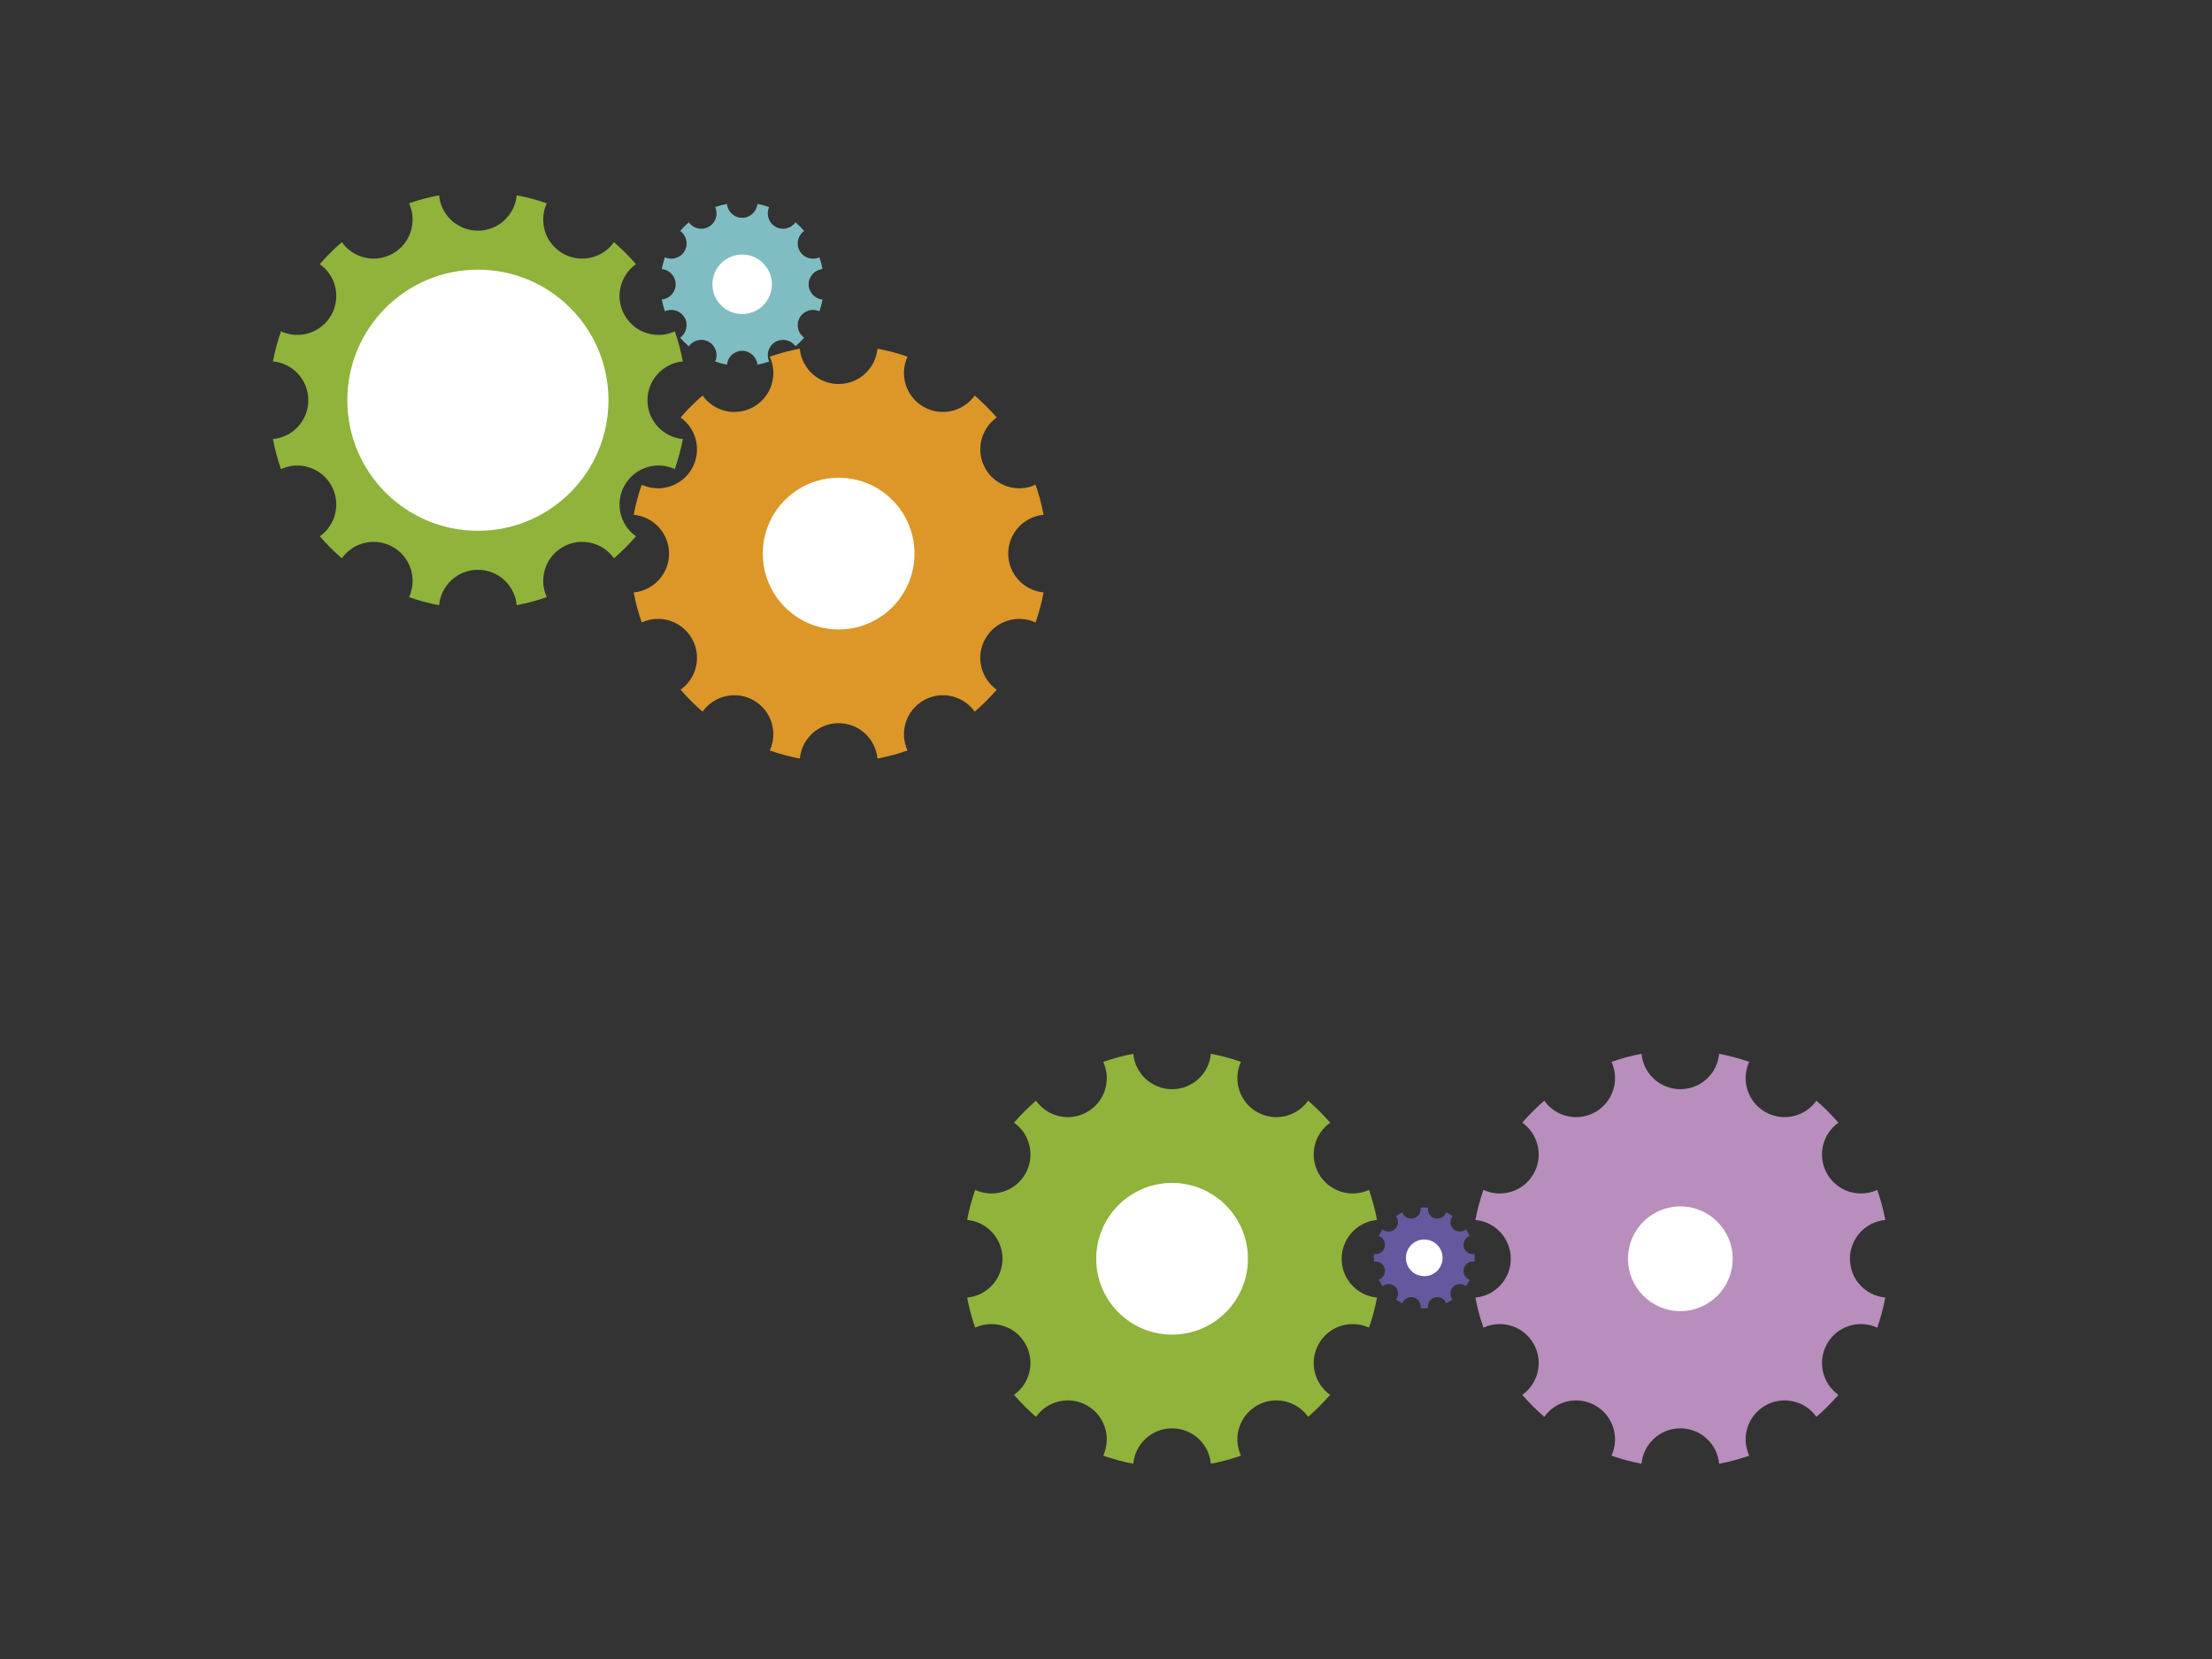 <?xml version="1.0" encoding="utf-8"?>
<!-- Generator: Adobe Illustrator 17.0.0, SVG Export Plug-In . SVG Version: 6.00 Build 0)  -->
<!DOCTYPE svg PUBLIC "-//W3C//DTD SVG 1.1//EN" "http://www.w3.org/Graphics/SVG/1.1/DTD/svg11.dtd">
<svg version="1.1" id="Capa_1" xmlns="http://www.w3.org/2000/svg" xmlns:xlink="http://www.w3.org/1999/xlink" x="0px" y="0px"
	 width="1024px" height="768px" viewBox="0 0 1024 768" enable-background="new 0 0 1024 768" xml:space="preserve">
<rect x="0" y="0" width="1024" height="768" fill="#333333" stroke="none"/>
<path fill="#8FB33B" d="M289.218,224.53c4.703-8.146,14.796-11.232,23.173-7.368c1.573-4.496,2.821-9.144,3.72-13.916
	c-9.183-0.846-16.375-8.563-16.375-17.967s7.193-17.12,16.375-17.967c-0.898-4.772-2.147-9.419-3.72-13.916
	c-8.377,3.864-18.469,0.779-23.173-7.368c-4.7-8.14-2.333-18.415,5.189-23.741c-3.137-3.64-6.54-7.044-10.181-10.181
	c-5.326,7.522-15.601,9.888-23.741,5.189c-8.146-4.703-11.232-14.796-7.368-23.173c-4.496-1.573-9.144-2.821-13.916-3.72
	c-0.846,9.183-8.563,16.375-17.967,16.375s-17.12-7.193-17.967-16.375c-4.772,0.898-9.419,2.147-13.916,3.72
	c3.864,8.377,0.779,18.469-7.368,23.173c-8.14,4.7-18.415,2.333-23.741-5.189c-3.64,3.137-7.044,6.54-10.181,10.181
	c7.522,5.326,9.888,15.601,5.189,23.741c-4.703,8.146-14.796,11.232-23.173,7.368c-1.573,4.496-2.821,9.144-3.72,13.916
	c9.183,0.846,16.375,8.563,16.375,17.967s-7.193,17.12-16.375,17.967c0.898,4.772,2.147,9.419,3.72,13.916
	c8.377-3.864,18.469-0.779,23.173,7.368c4.7,8.14,2.333,18.415-5.189,23.741c3.137,3.64,6.54,7.044,10.181,10.181
	c5.326-7.522,15.601-9.888,23.741-5.189c8.146,4.703,11.232,14.796,7.368,23.173c4.496,1.573,9.144,2.822,13.916,3.72
	c0.846-9.183,8.563-16.375,17.967-16.375s17.12,7.193,17.967,16.375c4.772-0.898,9.419-2.147,13.916-3.72
	c-3.864-8.377-0.779-18.469,7.368-23.173c8.14-4.7,18.415-2.333,23.741,5.189c3.64-3.137,7.044-6.54,10.181-10.181
	C286.885,242.944,284.518,232.67,289.218,224.53z"/>
<circle fill="#FFFFFF" cx="221.235" cy="185.279" r="60.449"/>
<path fill="#DC9728" d="M456.218,295.53c4.703-8.146,14.796-11.232,23.173-7.368c1.573-4.496,2.821-9.144,3.72-13.916
	c-9.183-0.846-16.375-8.563-16.375-17.967s7.193-17.12,16.375-17.967c-0.898-4.772-2.147-9.419-3.72-13.916
	c-8.377,3.864-18.469,0.779-23.173-7.368c-4.7-8.14-2.333-18.415,5.189-23.741c-3.137-3.64-6.54-7.044-10.181-10.181
	c-5.326,7.522-15.601,9.888-23.741,5.189c-8.146-4.703-11.232-14.796-7.368-23.173c-4.496-1.573-9.144-2.821-13.916-3.72
	c-0.846,9.183-8.563,16.375-17.967,16.375s-17.12-7.193-17.967-16.375c-4.772,0.898-9.419,2.147-13.916,3.72
	c3.864,8.377,0.779,18.469-7.368,23.173c-8.14,4.7-18.415,2.333-23.741-5.189c-3.64,3.137-7.044,6.54-10.181,10.181
	c7.522,5.326,9.888,15.601,5.189,23.741c-4.703,8.146-14.796,11.232-23.173,7.368c-1.573,4.496-2.821,9.144-3.72,13.916
	c9.183,0.846,16.375,8.563,16.375,17.967s-7.193,17.12-16.375,17.967c0.898,4.772,2.147,9.419,3.72,13.916
	c8.377-3.864,18.469-0.779,23.173,7.368c4.7,8.14,2.333,18.415-5.189,23.741c3.137,3.64,6.54,7.044,10.181,10.181
	c5.326-7.522,15.601-9.888,23.741-5.189c8.146,4.703,11.232,14.796,7.368,23.173c4.496,1.573,9.144,2.822,13.916,3.72
	c0.846-9.183,8.563-16.375,17.967-16.375s17.12,7.193,17.967,16.375c4.772-0.898,9.419-2.147,13.916-3.72
	c-3.864-8.377-0.779-18.469,7.368-23.173c8.14-4.7,18.415-2.333,23.741,5.189c3.64-3.137,7.044-6.54,10.181-10.181
	C453.885,313.944,451.518,303.67,456.218,295.53z"/>
<circle fill="#FFFFFF" cx="388.235" cy="256.279" r="35.116"/>
<g>
	<path fill="#7FBDC2" d="M370.23,147.006c1.845-3.195,5.803-4.405,9.088-2.89c0.617-1.763,1.107-3.586,1.459-5.458
		c-3.601-0.332-6.422-3.358-6.422-7.046c0-3.688,2.821-6.714,6.422-7.046c-0.352-1.872-0.842-3.694-1.459-5.458
		c-3.285,1.515-7.244,0.305-9.088-2.89c-1.843-3.193-0.915-7.222,2.035-9.311c-1.23-1.428-2.565-2.763-3.993-3.993
		c-2.089,2.95-6.118,3.878-9.311,2.035c-3.195-1.845-4.405-5.803-2.89-9.088c-1.763-0.617-3.586-1.107-5.458-1.459
		c-0.332,3.601-3.358,6.422-7.046,6.422s-6.714-2.821-7.046-6.422c-1.872,0.352-3.694,0.842-5.458,1.459
		c1.515,3.285,0.305,7.244-2.89,9.088c-3.193,1.843-7.222,0.915-9.311-2.035c-1.428,1.23-2.763,2.565-3.993,3.993
		c2.95,2.089,3.878,6.118,2.035,9.311c-1.845,3.195-5.803,4.405-9.088,2.89c-0.617,1.763-1.107,3.586-1.459,5.458
		c3.601,0.332,6.422,3.358,6.422,7.046c0,3.688-2.821,6.714-6.422,7.046c0.352,1.872,0.842,3.694,1.459,5.458
		c3.285-1.515,7.244-0.305,9.088,2.89c1.843,3.193,0.915,7.222-2.035,9.311c1.23,1.428,2.565,2.763,3.993,3.993
		c2.089-2.95,6.118-3.878,9.311-2.035c3.195,1.845,4.405,5.803,2.89,9.088c1.763,0.617,3.586,1.107,5.458,1.459
		c0.332-3.601,3.358-6.422,7.046-6.422s6.714,2.821,7.046,6.422c1.872-0.352,3.694-0.842,5.458-1.459
		c-1.515-3.285-0.305-7.244,2.89-9.088c3.193-1.843,7.222-0.915,9.311,2.035c1.428-1.23,2.763-2.565,3.993-3.993
		C369.315,154.228,368.387,150.199,370.23,147.006z"/>
	<circle fill="#FFFFFF" cx="343.568" cy="131.613" r="13.772"/>
</g>
<g>
	<path fill="#B88EBC" d="M709.897,543.47c-4.703,8.146-14.796,11.232-23.173,7.368c-1.573,4.496-2.821,9.144-3.72,13.916
		c9.183,0.846,16.375,8.563,16.375,17.967s-7.193,17.12-16.375,17.967c0.898,4.772,2.147,9.419,3.72,13.916
		c8.377-3.864,18.469-0.779,23.173,7.368c4.7,8.14,2.333,18.415-5.189,23.741c3.137,3.64,6.54,7.044,10.181,10.181
		c5.326-7.522,15.601-9.888,23.741-5.189c8.146,4.703,11.232,14.796,7.368,23.173c4.496,1.573,9.144,2.821,13.916,3.72
		c0.846-9.183,8.563-16.375,17.967-16.375s17.12,7.193,17.967,16.375c4.772-0.898,9.419-2.147,13.916-3.72
		c-3.864-8.377-0.779-18.469,7.368-23.173c8.14-4.7,18.415-2.333,23.741,5.189c3.64-3.137,7.044-6.54,10.181-10.181
		c-7.522-5.326-9.888-15.601-5.189-23.741c4.703-8.146,14.796-11.232,23.173-7.368c1.573-4.496,2.821-9.144,3.72-13.916
		c-9.183-0.846-16.375-8.563-16.375-17.967s7.193-17.12,16.375-17.967c-0.898-4.772-2.147-9.419-3.72-13.916
		c-8.377,3.864-18.469,0.779-23.173-7.368c-4.7-8.14-2.333-18.415,5.189-23.741c-3.137-3.64-6.54-7.044-10.181-10.181
		c-5.326,7.522-15.601,9.888-23.741,5.189c-8.146-4.703-11.232-14.796-7.368-23.173c-4.496-1.573-9.144-2.822-13.916-3.72
		c-0.846,9.183-8.563,16.375-17.967,16.375s-17.12-7.193-17.967-16.375c-4.772,0.898-9.419,2.147-13.916,3.72
		c3.864,8.377,0.779,18.469-7.368,23.173c-8.14,4.7-18.415,2.333-23.741-5.189c-3.64,3.137-7.044,6.54-10.181,10.181
		C712.23,525.056,714.597,535.33,709.897,543.47z"/>
	<circle fill="#FFFFFF" cx="777.88" cy="582.721" r="24.236"/>
</g>
<g>
	<path fill="#8FB33B" d="M503.339,650.704c8.146,4.703,11.232,14.796,7.368,23.173c4.496,1.573,9.144,2.821,13.916,3.72
		c0.846-9.183,8.563-16.375,17.967-16.375s17.12,7.193,17.967,16.375c4.772-0.898,9.419-2.147,13.916-3.72
		c-3.864-8.377-0.779-18.469,7.368-23.173c8.14-4.7,18.415-2.333,23.741,5.189c3.64-3.137,7.044-6.54,10.181-10.181
		c-7.522-5.326-9.888-15.601-5.189-23.741c4.703-8.146,14.796-11.232,23.173-7.368c1.573-4.496,2.821-9.144,3.72-13.916
		c-9.183-0.846-16.375-8.563-16.375-17.967s7.193-17.12,16.375-17.967c-0.898-4.772-2.147-9.419-3.72-13.916
		c-8.377,3.864-18.469,0.779-23.173-7.368c-4.7-8.14-2.333-18.415,5.189-23.741c-3.137-3.64-6.54-7.044-10.181-10.181
		c-5.326,7.522-15.601,9.888-23.741,5.189c-8.146-4.703-11.232-14.796-7.368-23.173c-4.496-1.573-9.144-2.821-13.916-3.72
		c-0.846,9.183-8.563,16.375-17.967,16.375s-17.12-7.193-17.967-16.375c-4.772,0.898-9.419,2.147-13.916,3.72
		c3.864,8.377,0.779,18.469-7.368,23.173c-8.14,4.7-18.415,2.333-23.741-5.189c-3.64,3.137-7.044,6.54-10.181,10.181
		c7.522,5.326,9.888,15.601,5.189,23.741c-4.703,8.146-14.796,11.232-23.173,7.368c-1.573,4.496-2.822,9.144-3.72,13.916
		c9.183,0.846,16.375,8.563,16.375,17.967s-7.193,17.12-16.375,17.967c0.898,4.772,2.147,9.419,3.72,13.916
		c8.377-3.864,18.469-0.779,23.173,7.368c4.7,8.14,2.333,18.415-5.189,23.741c3.137,3.64,6.54,7.044,10.181,10.181
		C484.924,648.371,495.198,646.004,503.339,650.704z"/>
	<circle fill="#FFFFFF" cx="542.589" cy="582.721" r="35.116"/>
</g>
<g>
	<path fill="#65589E" d="M640.998,587.2c0.588,2.196-0.609,4.449-2.701,5.22c0.5,1.037,1.081,2.045,1.743,3.014
		c1.714-1.425,4.262-1.335,5.87,0.272s1.697,4.155,0.272,5.87c0.969,0.662,1.977,1.243,3.014,1.743
		c0.771-2.092,3.024-3.29,5.22-2.701c2.195,0.588,3.546,2.749,3.171,4.945c1.158,0.086,2.322,0.086,3.48,0
		c-0.375-2.196,0.976-4.356,3.171-4.945c2.196-0.588,4.448,0.609,5.22,2.701c1.037-0.5,2.045-1.081,3.014-1.743
		c-1.425-1.714-1.335-4.262,0.272-5.87s4.155-1.697,5.87-0.272c0.662-0.969,1.243-1.977,1.743-3.014
		c-2.092-0.771-3.29-3.024-2.701-5.22c0.588-2.195,2.749-3.546,4.945-3.171c0.086-1.158,0.086-2.322,0-3.48
		c-2.196,0.375-4.357-0.976-4.945-3.171c-0.589-2.196,0.609-4.448,2.701-5.22c-0.5-1.037-1.081-2.045-1.743-3.014
		c-1.714,1.425-4.262,1.335-5.87-0.272s-1.697-4.156-0.272-5.87c-0.969-0.662-1.977-1.243-3.014-1.743
		c-0.771,2.092-3.024,3.29-5.22,2.701c-2.195-0.588-3.546-2.749-3.171-4.945c-1.158-0.086-2.322-0.086-3.48,0
		c0.375,2.196-0.976,4.357-3.171,4.945c-2.196,0.589-4.449-0.609-5.22-2.701c-1.037,0.5-2.045,1.081-3.014,1.743
		c1.425,1.714,1.335,4.262-0.272,5.87s-4.155,1.697-5.87,0.272c-0.662,0.969-1.243,1.977-1.743,3.014
		c2.092,0.771,3.29,3.024,2.701,5.22c-0.588,2.195-2.749,3.546-4.945,3.171c-0.086,1.158-0.086,2.322,0,3.48
		C638.249,583.654,640.41,585.005,640.998,587.2z"/>
	<circle fill="#FFFFFF" cx="659.326" cy="582.289" r="8.488"/>
</g>
<g>
</g>
<g>
</g>
<g>
</g>
<g>
</g>
<g>
</g>
<g>
</g>
<g>
</g>
<g>
</g>
<g>
</g>
<g>
</g>
<g>
</g>
<g>
</g>
<g>
</g>
<g>
</g>
<g>
</g>
</svg>
